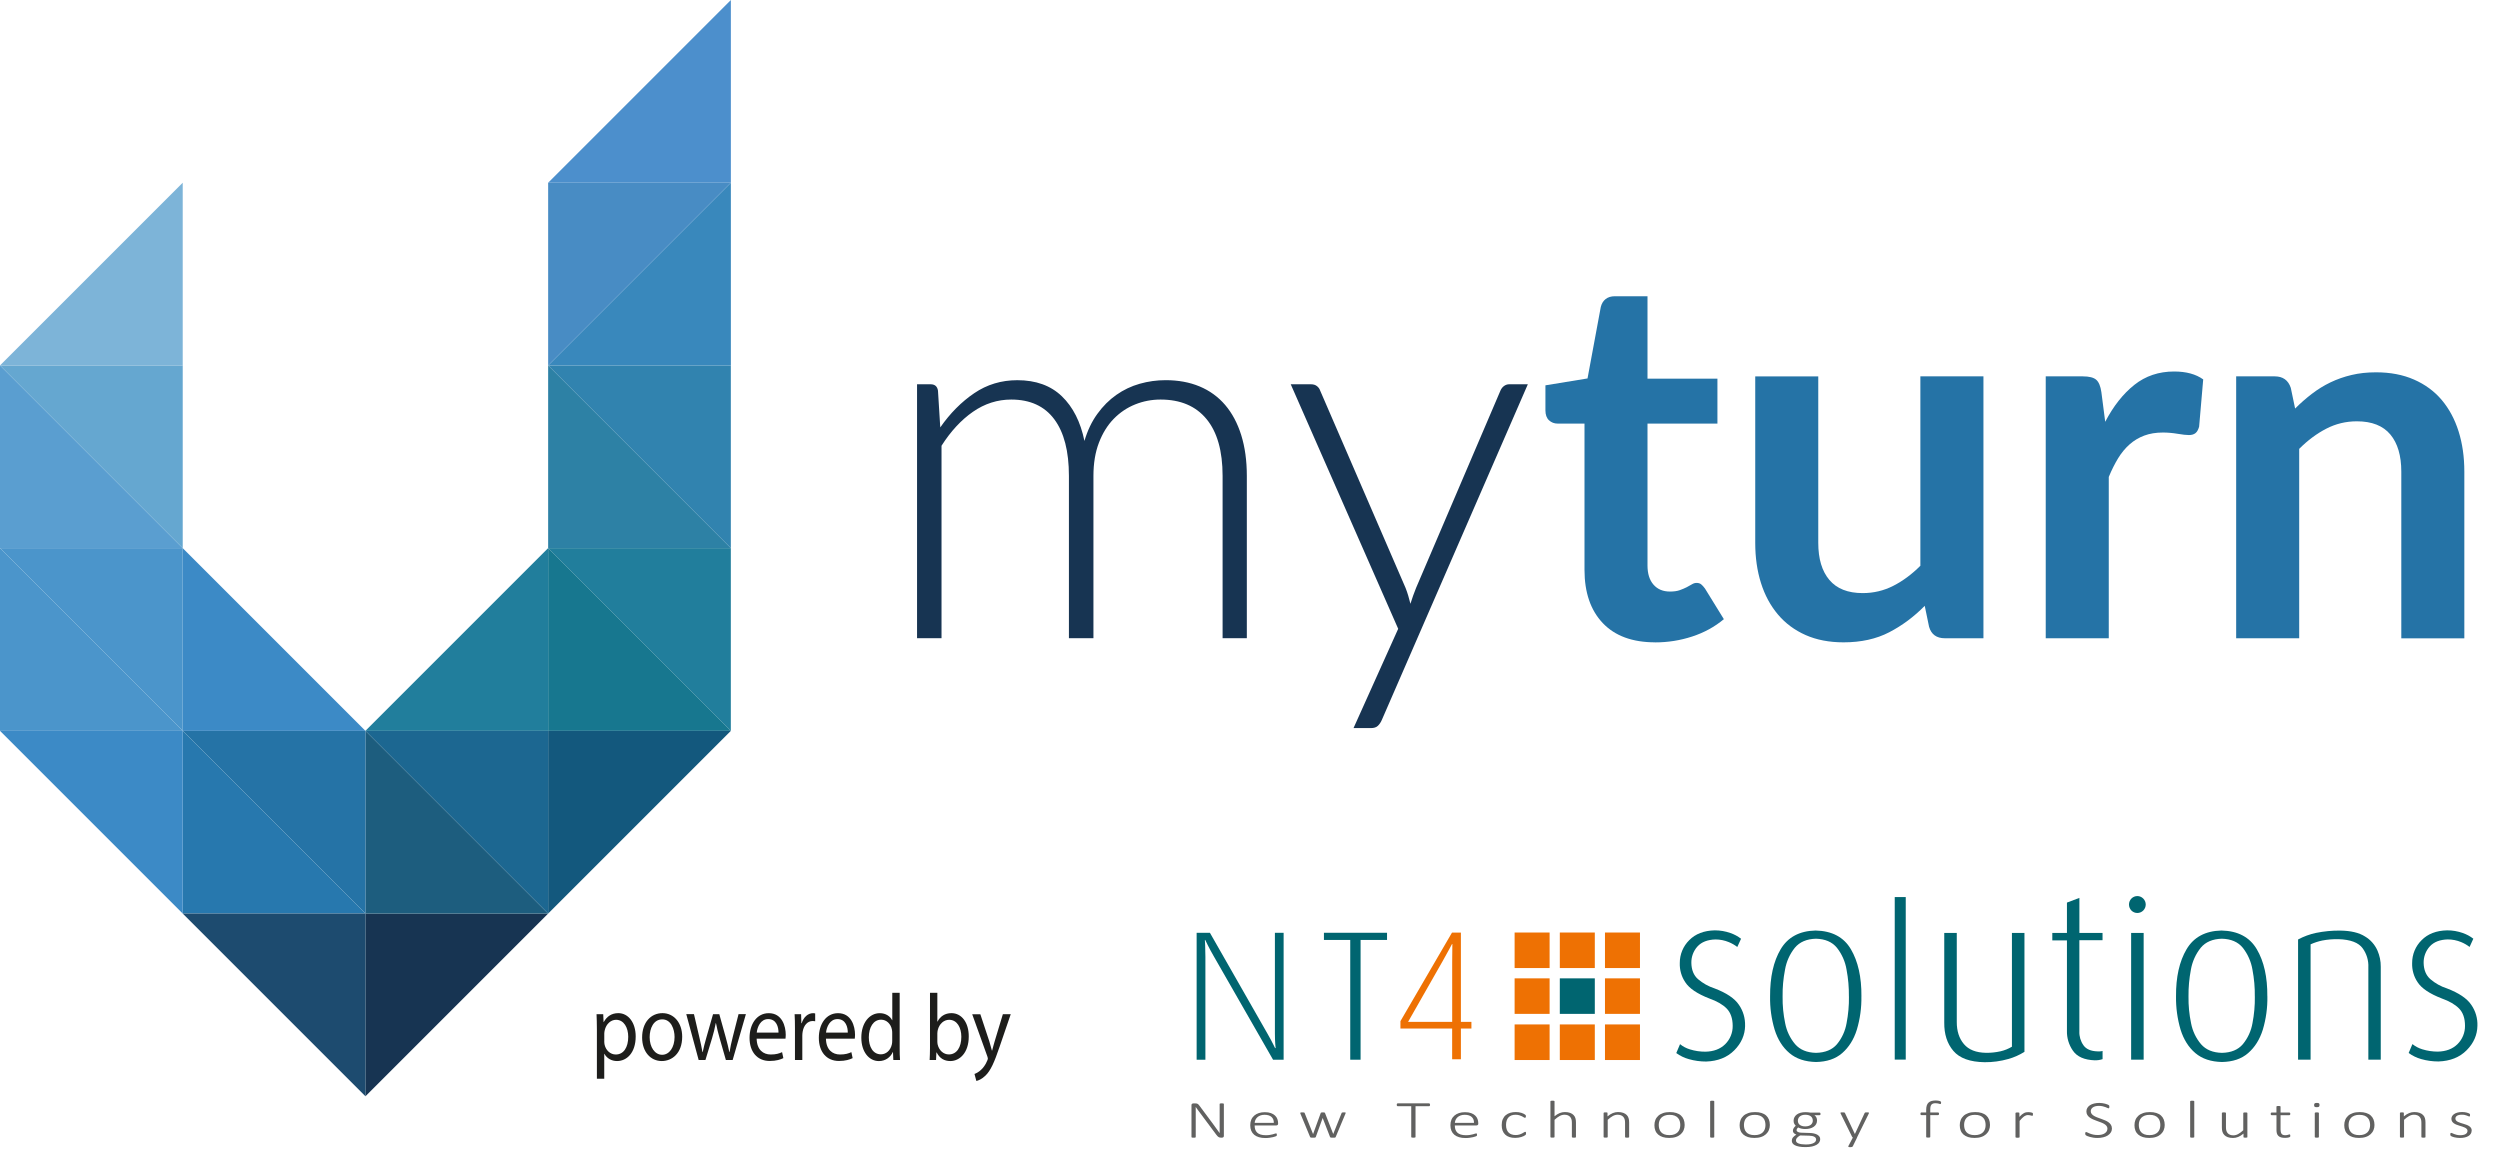 <?xml version="1.0" encoding="UTF-8"?><svg id="Layer_1" xmlns="http://www.w3.org/2000/svg" xmlns:xlink="http://www.w3.org/1999/xlink" viewBox="0 0 710.76 327.53"><defs><clipPath id="clippath"><rect x="328.67" y="250.38" width="382.09" height="56.92" style="fill:none;"/></clipPath></defs><g><path d="M260.72,181.46V109.25h3.85c1.21,0,1.91,.6,2.1,1.81l.65,10.45c2.81-4.02,6.02-7.26,9.65-9.72,3.63-2.47,7.72-3.7,12.26-3.7,5.27,0,9.49,1.52,12.66,4.57,3.17,3.05,5.31,7.28,6.42,12.7,.87-2.95,2.09-5.52,3.67-7.69,1.57-2.18,3.37-3.98,5.41-5.41,2.03-1.43,4.25-2.48,6.64-3.16,2.4-.68,4.85-1.02,7.37-1.02,3.58,0,6.8,.59,9.65,1.78,2.85,1.19,5.27,2.94,7.26,5.26,1.98,2.32,3.51,5.18,4.57,8.56,1.06,3.39,1.6,7.26,1.6,11.61v46.15h-6.89v-46.15c0-7.06-1.52-12.45-4.57-16.15-3.05-3.7-7.4-5.55-13.06-5.55-2.52,0-4.92,.46-7.22,1.38-2.3,.92-4.33,2.29-6.1,4.1-1.77,1.81-3.17,4.08-4.21,6.79-1.04,2.71-1.56,5.85-1.56,9.43v46.15h-6.97v-46.15c0-7.01-1.39-12.39-4.17-16.11-2.78-3.72-6.86-5.59-12.23-5.59-3.92,0-7.55,1.16-10.89,3.48-3.34,2.32-6.31,5.54-8.93,9.65v54.72h-6.97Z" style="fill:#173452;"/><path d="M434.37,109.25l-41.51,95.43c-.29,.68-.67,1.23-1.12,1.67-.46,.44-1.12,.65-2,.65h-4.93l12.7-28.23-30.55-69.52h5.73c.72,0,1.31,.18,1.74,.54,.44,.36,.73,.76,.87,1.2l24.31,56.17c.29,.73,.54,1.46,.76,2.21,.22,.75,.42,1.51,.62,2.29,.24-.77,.5-1.54,.76-2.29,.27-.75,.54-1.49,.84-2.21l24.02-56.17c.24-.53,.58-.96,1.02-1.27,.44-.31,.92-.47,1.45-.47h5.3Z" style="fill:#173452;"/><path d="M470.58,182.62c-6.48,0-11.45-1.83-14.91-5.48-3.46-3.65-5.19-8.7-5.19-15.13v-41.58h-7.62c-.97,0-1.79-.31-2.47-.94-.68-.63-1.02-1.57-1.02-2.83v-7.11l11.97-1.96,3.77-20.32c.24-.97,.7-1.72,1.38-2.25,.68-.53,1.55-.8,2.61-.8h9.29v23.44h19.88v12.77h-19.88v40.35c0,2.32,.57,4.14,1.71,5.44,1.14,1.31,2.7,1.96,4.68,1.96,1.11,0,2.04-.13,2.79-.4,.75-.27,1.4-.54,1.96-.83,.56-.29,1.05-.57,1.49-.83,.44-.27,.87-.4,1.31-.4,.53,0,.97,.13,1.31,.4,.34,.27,.7,.67,1.09,1.2l5.37,8.71c-2.61,2.18-5.61,3.82-9,4.93-3.39,1.11-6.89,1.67-10.52,1.67Z" style="fill:#2573a6;"/><path d="M563.9,107v74.46h-10.96c-2.37,0-3.87-1.09-4.5-3.27l-1.23-5.95c-3.05,3.1-6.41,5.6-10.09,7.51-3.68,1.91-8.01,2.87-12.99,2.87-4.06,0-7.66-.69-10.78-2.07-3.12-1.38-5.75-3.33-7.87-5.84-2.13-2.52-3.74-5.5-4.83-8.96-1.09-3.46-1.63-7.27-1.63-11.43v-47.31h17.92v47.31c0,4.55,1.05,8.07,3.16,10.56,2.1,2.49,5.26,3.74,9.47,3.74,3.1,0,6-.69,8.71-2.07,2.71-1.38,5.27-3.28,7.69-5.7v-53.85h17.92Z" style="fill:#2573a6;"/><path d="M598.52,119.92c2.32-4.45,5.08-7.95,8.27-10.49,3.19-2.54,6.97-3.81,11.32-3.81,3.43,0,6.19,.75,8.27,2.25l-1.16,13.43c-.24,.87-.59,1.49-1.05,1.85-.46,.36-1.08,.54-1.85,.54-.73,0-1.8-.12-3.23-.36-1.43-.24-2.82-.36-4.17-.36-1.98,0-3.75,.29-5.3,.87-1.55,.58-2.94,1.41-4.17,2.5s-2.32,2.41-3.27,3.96c-.94,1.55-1.83,3.31-2.65,5.3v45.86h-17.92V107h10.52c1.84,0,3.12,.33,3.85,.98,.73,.65,1.21,1.83,1.45,3.52l1.09,8.42Z" style="fill:#2573a6;"/><path d="M652.51,116.15c1.5-1.5,3.08-2.89,4.75-4.17,1.67-1.28,3.43-2.37,5.3-3.27,1.86-.89,3.86-1.6,5.99-2.1,2.13-.51,4.45-.76,6.97-.76,4.06,0,7.67,.69,10.81,2.07,3.14,1.38,5.77,3.31,7.87,5.8,2.1,2.49,3.7,5.47,4.79,8.93,1.09,3.46,1.63,7.27,1.63,11.43v47.39h-17.92v-47.39c0-4.55-1.04-8.07-3.12-10.56-2.08-2.49-5.25-3.74-9.51-3.74-3.1,0-6,.7-8.71,2.1-2.71,1.4-5.27,3.31-7.69,5.73v53.85h-17.92V107h10.96c2.32,0,3.85,1.09,4.57,3.27l1.23,5.88Z" style="fill:#2573a6;"/></g><path d="M207.78,103.89h-51.95l51.95,51.95v-51.95Z" style="fill:#3183af;"/><path d="M155.84,103.89v51.95h51.95l-51.95-51.95Z" style="fill:#2d81a5;"/><path d="M207.78,155.84h-51.95l51.95,51.95v-51.95Z" style="fill:#217e9c;"/><path d="M155.84,155.84v51.95h51.95l-51.95-51.95Z" style="fill:#17778f;"/><path d="M155.84,207.78v51.95s51.95-51.95,51.95-51.95h-51.95Z" style="fill:#13587d;"/><path d="M155.84,51.95h51.95s0-51.95,0-51.95l-51.95,51.95Z" style="fill:#4c8fcc;"/><path d="M155.84,103.89h51.95V51.95l-51.95,51.95Z" style="fill:#3988bc;"/><path d="M155.84,51.95v51.95l51.95-51.95h-51.95Z" style="fill:#488cc4;"/><path d="M103.89,207.78h51.95v-51.95s-51.95,51.95-51.95,51.95Z" style="fill:#217e9c;"/><path d="M103.89,259.73v51.95l51.95-51.95h-51.95Z" style="fill:#173452;"/><path d="M155.84,207.78h-51.95l51.95,51.95v-51.95Z" style="fill:#1c6791;"/><path d="M103.89,207.78v51.95h51.95l-51.95-51.95Z" style="fill:#1d5d7e;"/><path d="M51.95,155.84v51.95h51.95l-51.95-51.95Z" style="fill:#3c8ac6;"/><path d="M103.89,207.78H51.95l51.95,51.95v-51.95Z" style="fill:#2573a6;"/><path d="M51.95,207.78v51.95h51.95l-51.95-51.95Z" style="fill:#2778ae;"/><path d="M103.89,259.73H51.95l51.95,51.95v-51.95Z" style="fill:#1d4b6f;"/><path d="M51.95,103.89H0l51.95,51.95v-51.95Z" style="fill:#65a7d0;"/><path d="M0,103.89v51.95H51.95L0,103.89Z" style="fill:#5a9ed0;"/><path d="M51.95,155.84H0l51.95,51.95v-51.95Z" style="fill:#4b95cb;"/><path d="M0,155.84v51.95H51.95L0,155.84Z" style="fill:#4b95cb;"/><path d="M51.95,207.78H0l51.95,51.95v-51.95Z" style="fill:#3c8ac6;"/><path d="M0,103.89H51.95V51.95L0,103.89Z" style="fill:#7db4d8;"/><g id="layer1"><g id="g2993"><path id="path2995" d="M440.56,275.22h-9.95v-10.1h9.95v10.1Z" style="fill:#ee7103; fill-rule:evenodd;"/><path id="path2997" d="M453.41,275.22h-9.95v-10.1h9.95v10.1Z" style="fill:#ee7103; fill-rule:evenodd;"/><path id="path2999" d="M466.25,275.22h-9.95v-10.1h9.95v10.1Z" style="fill:#ee7103; fill-rule:evenodd;"/><path id="path3001" d="M466.25,288.25h-9.95v-10.1h9.95v10.1Z" style="fill:#ee7103; fill-rule:evenodd;"/><path id="path3003" d="M466.25,301.37h-9.95v-10.12h9.95v10.12Z" style="fill:#ee7103; fill-rule:evenodd;"/><path id="path3005" d="M440.56,288.25h-9.95v-10.1h9.95v10.1Z" style="fill:#ee7103; fill-rule:evenodd;"/><path id="path3007" d="M453.41,288.25h-9.95v-10.1h9.95v10.1Z" style="fill:#006570; fill-rule:evenodd;"/><path id="path3009" d="M440.56,301.37h-9.95v-10.12h9.95v10.12Z" style="fill:#ee7103; fill-rule:evenodd;"/><path id="path3011" d="M453.41,301.37h-9.95v-10.12h9.95v10.12Z" style="fill:#ee7103; fill-rule:evenodd;"/><g id="g3013"><g style="clip-path:url(#clippath);"><g id="g3015"><g id="g3021"><path id="path3023" d="M641.06,283.33c.04,2.53-.19,5.07-.67,7.55-.38,2.21-1.32,4.28-2.75,6-1.35,1.58-3.34,2.4-5.94,2.45-2.57-.06-4.54-.87-5.92-2.44-1.45-1.7-2.43-3.76-2.85-5.98-.52-2.49-.77-5.04-.73-7.59-.03-2.57,.2-5.13,.68-7.65,.4-2.28,1.36-4.42,2.8-6.22,1.37-1.65,3.38-2.5,6.01-2.57,2.6,.07,4.59,.91,5.94,2.57,1.42,1.8,2.37,3.94,2.75,6.22,.48,2.52,.71,5.08,.67,7.65m3.56-.07c.04-5.46-.95-9.91-2.99-13.37-2.03-3.46-5.39-5.23-10.06-5.33-4.58,.11-7.89,1.89-9.92,5.34-2.04,3.45-3.03,7.91-2.99,13.37-.05,3.22,.39,6.42,1.3,9.5,.88,2.79,2.28,5.02,4.2,6.64,1.92,1.63,4.44,2.46,7.55,2.53,3.06-.05,5.55-.87,7.45-2.53,1.9-1.65,3.29-3.85,4.17-6.64,.92-3.08,1.36-6.29,1.3-9.5" style="fill:#006570; fill-rule:evenodd;"/></g><g id="g3025"><path id="path3027" d="M496.13,291.64c.07-2.12-.53-4.21-1.73-5.94-1.22-1.84-3.54-3.4-6.96-4.7-1.72-.56-3.32-1.45-4.7-2.63-1.22-1.08-1.84-2.62-1.88-4.59-.04-1.74,.58-3.42,1.74-4.7,1.16-1.27,2.87-1.93,5.12-1.99,1.31,0,2.61,.26,3.82,.77,.85,.35,1.65,.81,2.38,1.37l1.07-2.34c-.92-.71-1.94-1.26-3.04-1.63-1.42-.51-2.92-.76-4.43-.76-3.08,.07-5.49,1-7.26,2.79-1.73,1.71-2.71,4.05-2.69,6.5-.07,1.94,.47,3.85,1.55,5.45,1.13,1.76,3.42,3.31,6.89,4.65,2.14,.76,3.79,1.71,4.9,2.85s1.69,2.78,1.7,4.91c.03,1.97-.75,3.86-2.14,5.23-1.39,1.36-3.25,2.07-5.59,2.12-1.5,.01-3-.21-4.44-.66-1.02-.31-1.97-.81-2.8-1.48l-1.07,2.53c1.08,.79,2.3,1.38,3.58,1.73,1.6,.46,3.25,.68,4.91,.68,3.34-.11,6.01-1.18,8.01-3.2,2-2.01,3.01-4.34,3.07-6.95" style="fill:#006570; fill-rule:evenodd;"/></g><g id="g3029"><path id="path3031" d="M525.66,283.33c.04,2.53-.19,5.07-.67,7.55-.38,2.21-1.32,4.28-2.74,6-1.35,1.58-3.34,2.39-5.95,2.45-2.57-.06-4.54-.87-5.92-2.44-1.45-1.71-2.43-3.77-2.85-5.98-.52-2.49-.77-5.04-.73-7.59-.04-2.57,.2-5.13,.69-7.65,.39-2.28,1.35-4.43,2.79-6.22,1.38-1.65,3.38-2.5,6.01-2.57,2.61,.07,4.59,.91,5.95,2.57,1.42,1.8,2.37,3.95,2.74,6.22,.48,2.52,.7,5.08,.67,7.65m3.56-.07c.04-5.46-.96-9.91-2.99-13.37-2.03-3.46-5.38-5.23-10.05-5.33-4.58,.11-7.89,1.89-9.93,5.34-2.04,3.45-3.03,7.91-3,13.37-.06,3.22,.38,6.42,1.3,9.5,.88,2.79,2.28,5.02,4.21,6.64,1.92,1.63,4.44,2.46,7.54,2.53,3.06-.05,5.55-.87,7.45-2.53s3.29-3.85,4.16-6.64c.92-3.08,1.36-6.29,1.3-9.5" style="fill:#006570; fill-rule:evenodd;"/></g><path id="path3033" d="M541.81,255.04h-3.13v46.21h3.13v-46.21Z" style="fill:#006570; fill-rule:evenodd;"/><g id="g3035"><path id="path3037" d="M575.56,299.05v-33.82h-3.56v32.35c-1,.6-2.08,1.04-3.21,1.3-1.37,.31-2.76,.46-4.16,.44-2.83-.05-4.92-.87-6.28-2.48s-2.04-3.7-2.03-6.28v-25.33h-3.56v25.47c-.04,3.31,.82,6,2.6,8.08,1.77,2.08,4.73,3.15,8.87,3.21,2.29,.02,4.57-.29,6.77-.92,1.6-.45,3.13-1.13,4.55-2.02" style="fill:#006570; fill-rule:evenodd;"/></g><g id="g3039"><path id="path3041" d="M597.77,301.12v-2.33c-.24,.07-.5,.11-.75,.12h-.71c-1.86-.06-3.21-.63-3.98-1.74-.81-1.15-1.22-2.54-1.16-3.95v-25.92h6.59v-2.07h-6.58v-9.96l-3.54,1.34v8.62h-4.16v2.13h4.16v25.68c-.06,2.02,.54,4.01,1.69,5.66,1.18,1.73,3.25,2.64,6.2,2.75,.76,.02,1.52-.09,2.24-.33" style="fill:#006570; fill-rule:evenodd;"/></g><path id="path3043" d="M609.45,265.23h-3.56v36.03h3.56v-36.03Zm.59-8.07c0-.64-.26-1.25-.71-1.7-.93-.94-2.43-.94-3.36,0-.92,.94-.92,2.46,0,3.41,.93,.93,2.43,.93,3.36,0,.45-.45,.71-1.06,.71-1.71" style="fill:#006570; fill-rule:evenodd;"/><g id="g3045"><path id="path3047" d="M676.86,301.25v-26.4c.02-1.59-.31-3.17-.95-4.63-.74-1.66-1.97-3.05-3.52-3.97-1.68-1.08-4.03-1.64-7.05-1.68-2.32-.03-4.63,.2-6.9,.66-1.77,.38-3.49,1.01-5.09,1.87v34.16h3.56v-32.78c1.06-.48,2.16-.84,3.29-1.08,1.53-.29,3.08-.42,4.63-.39,3.43,.11,5.74,.98,6.9,2.62,1.13,1.57,1.7,3.48,1.6,5.42v26.21h3.53Z" style="fill:#006570; fill-rule:evenodd;"/></g><g id="g3049"><path id="path3051" d="M704.34,291.64c.08-2.12-.53-4.21-1.73-5.94-1.23-1.84-3.55-3.4-6.96-4.7-1.73-.55-3.33-1.45-4.71-2.64-1.21-1.08-1.85-2.62-1.89-4.59-.04-1.74,.59-3.42,1.75-4.7,1.16-1.27,2.86-1.93,5.12-1.99,1.31,0,2.61,.26,3.82,.77,.85,.35,1.64,.81,2.37,1.37l1.07-2.34c-.91-.71-1.94-1.26-3.03-1.63-1.42-.5-2.92-.76-4.43-.75-3.07,.07-5.48,1-7.24,2.79-1.74,1.7-2.71,4.05-2.7,6.5-.07,1.94,.47,3.85,1.55,5.45,1.13,1.75,3.43,3.29,6.89,4.63,2.14,.76,3.78,1.71,4.9,2.85s1.69,2.78,1.69,4.91c.03,1.97-.75,3.86-2.14,5.23-1.38,1.36-3.25,2.07-5.59,2.12-1.49,0-2.98-.22-4.41-.66-1.02-.31-1.97-.81-2.81-1.48l-1.07,2.53c1.08,.79,2.28,1.37,3.56,1.73,1.6,.46,3.25,.68,4.92,.68,3.35-.11,6.02-1.18,8.01-3.2,2-2.01,3.01-4.34,3.06-6.95" style="fill:#006570; fill-rule:evenodd;"/></g><g id="g3053"><path id="path3055" d="M364.94,301.29v-36.1h-2.48v28.59c0,1.25,.05,2.26,.1,3.02s.1,1.16,.11,1.17h-.16s-.19-.4-.56-1.13-.89-1.71-1.56-2.89l-16.41-28.76h-3.77v36.1h2.49v-29.27c0-1.26-.03-2.36-.07-3.3s-.07-1.45-.08-1.49h.1s.26,.52,.71,1.45,1.05,2.01,1.78,3.29l16.8,29.32h2.99Z" style="fill:#006570; fill-rule:evenodd;"/></g><g id="g3057"><path id="path3059" d="M394.34,267.23v-2.04h-17.94v2.04h7.48v34.05h2.94v-34.05h7.52Z" style="fill:#006570; fill-rule:evenodd;"/></g><g id="g3061"><path id="path3063" d="M412.81,268.39s-1.14,2.2-2.69,4.92l-9.8,17.21h12.54v-16.95c0-2.83,.05-5.18,.05-5.18h-.1Zm2.53,24.03v8.74h-2.49v-8.74h-14.7v-2.1l14.66-25.18h2.53v25.38h2.99v1.89h-2.99Z" style="fill:#ee7103;"/></g></g></g></g></g></g><g><path d="M169.7,292.59c0-1.67-.05-3.01-.1-4.25h1.9l.1,2.23h.05c.87-1.59,2.24-2.53,4.14-2.53,2.82,0,4.94,2.66,4.94,6.62,0,4.68-2.55,7-5.3,7-1.54,0-2.89-.75-3.59-2.05h-.05v7.08h-2.09v-14.1Zm2.09,3.47c0,.35,.05,.67,.1,.97,.39,1.64,1.66,2.77,3.18,2.77,2.24,0,3.54-2.04,3.54-5.03,0-2.61-1.23-4.84-3.47-4.84-1.44,0-2.79,1.16-3.2,2.93-.07,.3-.14,.65-.14,.97v2.23Z" style="fill:#1d1d1b;"/><path d="M193.95,294.74c0,4.82-2.99,6.92-5.8,6.92-3.15,0-5.59-2.58-5.59-6.7,0-4.36,2.55-6.92,5.78-6.92s5.61,2.72,5.61,6.7Zm-9.25,.13c0,2.85,1.47,5.01,3.54,5.01s3.54-2.13,3.54-5.06c0-2.21-.99-5.01-3.49-5.01s-3.59,2.58-3.59,5.06Z" style="fill:#1d1d1b;"/><path d="M197.3,288.34l1.54,6.62c.34,1.45,.65,2.8,.87,4.15h.07c.26-1.32,.65-2.72,1.04-4.12l1.9-6.65h1.78l1.81,6.51c.43,1.56,.77,2.93,1.04,4.25h.07c.19-1.32,.51-2.69,.89-4.23l1.66-6.54h2.09l-3.76,13.03h-1.93l-1.78-6.22c-.41-1.45-.75-2.75-1.04-4.28h-.05c-.29,1.56-.65,2.91-1.06,4.31l-1.88,6.19h-1.93l-3.52-13.03h2.17Z" style="fill:#1d1d1b;"/><path d="M215.12,295.28c.05,3.2,1.88,4.52,4,4.52,1.52,0,2.43-.3,3.23-.67l.36,1.7c-.75,.38-2.02,.81-3.88,.81-3.59,0-5.73-2.64-5.73-6.57s2.07-7.02,5.47-7.02c3.8,0,4.82,3.74,4.82,6.14,0,.48-.05,.86-.07,1.1h-8.19Zm6.21-1.7c.02-1.51-.55-3.85-2.94-3.85-2.14,0-3.08,2.21-3.25,3.85h6.19Z" style="fill:#1d1d1b;"/><path d="M226.01,292.4c0-1.53-.02-2.85-.1-4.06h1.85l.07,2.56h.1c.53-1.75,1.81-2.85,3.23-2.85,.24,0,.41,.03,.6,.08v2.23c-.22-.05-.43-.08-.72-.08-1.49,0-2.55,1.27-2.84,3.04-.05,.32-.1,.7-.1,1.1v6.94h-2.09v-8.96Z" style="fill:#1d1d1b;"/><path d="M234.82,295.28c.05,3.2,1.88,4.52,4,4.52,1.52,0,2.43-.3,3.23-.67l.36,1.7c-.75,.38-2.02,.81-3.88,.81-3.59,0-5.73-2.64-5.73-6.57s2.07-7.02,5.47-7.02c3.8,0,4.82,3.74,4.82,6.14,0,.48-.05,.86-.07,1.1h-8.19Zm6.21-1.7c.02-1.51-.55-3.85-2.94-3.85-2.14,0-3.08,2.21-3.25,3.85h6.19Z" style="fill:#1d1d1b;"/><path d="M255.78,282.26v15.75c0,1.16,.02,2.48,.1,3.36h-1.9l-.1-2.26h-.05c-.65,1.45-2.07,2.56-3.97,2.56-2.82,0-4.98-2.66-4.98-6.62-.02-4.33,2.38-7,5.23-7,1.78,0,2.99,.94,3.52,1.99h.05v-7.78h2.12Zm-2.12,11.39c0-.3-.02-.7-.1-1-.31-1.51-1.47-2.75-3.06-2.75-2.19,0-3.49,2.15-3.49,5.03,0,2.64,1.16,4.82,3.44,4.82,1.42,0,2.72-1.05,3.11-2.83,.07-.32,.1-.65,.1-1.02v-2.26Z" style="fill:#1d1d1b;"/><path d="M264.3,301.37c.05-.89,.1-2.21,.1-3.36v-15.75h2.09v8.18h.05c.75-1.45,2.09-2.4,3.97-2.4,2.89,0,4.94,2.69,4.91,6.65,0,4.66-2.62,6.97-5.23,6.97-1.69,0-3.03-.73-3.9-2.45h-.07l-.1,2.15h-1.83Zm2.19-5.22c0,.3,.05,.59,.1,.86,.41,1.64,1.64,2.77,3.18,2.77,2.21,0,3.54-2.02,3.54-5.01,0-2.61-1.2-4.84-3.47-4.84-1.44,0-2.79,1.1-3.23,2.91-.05,.27-.12,.59-.12,.97v2.34Z" style="fill:#1d1d1b;"/><path d="M278.71,288.34l2.55,7.7c.26,.86,.55,1.88,.75,2.66h.05c.22-.78,.46-1.78,.75-2.72l2.31-7.64h2.24l-3.18,9.29c-1.52,4.47-2.55,6.76-4,8.16-1.04,1.02-2.07,1.43-2.6,1.53l-.53-1.99c.53-.19,1.23-.57,1.85-1.16,.58-.51,1.3-1.43,1.78-2.64,.1-.24,.17-.43,.17-.56s-.05-.32-.14-.62l-4.31-12h2.31Z" style="fill:#1d1d1b;"/></g><g><path d="M347.95,322.96c0,.09-.02,.17-.05,.23s-.08,.11-.14,.15c-.06,.04-.12,.06-.19,.08-.07,.01-.13,.02-.19,.02h-.25c-.13,0-.25-.01-.36-.04-.11-.02-.21-.07-.32-.13-.1-.06-.2-.15-.31-.25-.1-.11-.22-.24-.34-.41l-4.52-6.07c-.22-.3-.45-.6-.68-.91-.23-.31-.44-.62-.65-.91h-.01c0,.37,.01,.74,.01,1.12v7.42s-.01,.06-.03,.08c-.02,.03-.05,.04-.1,.06-.05,.02-.11,.03-.18,.04-.08,0-.17,.01-.29,.01-.11,0-.21,0-.29-.01-.08-.01-.14-.02-.19-.04-.05-.01-.08-.03-.1-.06-.02-.03-.03-.05-.03-.08v-9.09c0-.18,.06-.3,.19-.37s.25-.1,.37-.1h.5c.16,0,.29,.01,.4,.03,.11,.02,.2,.05,.29,.1,.09,.05,.17,.12,.25,.2,.08,.09,.17,.2,.27,.33l3.46,4.65c.22,.29,.42,.57,.62,.84,.19,.27,.38,.53,.57,.79,.18,.26,.37,.51,.55,.76,.18,.25,.36,.5,.54,.76h0c0-.42,0-.86,0-1.31v-6.97s0-.06,.03-.08c.02-.02,.05-.05,.1-.06s.11-.03,.18-.04c.08,0,.17-.01,.29-.01,.11,0,.2,0,.28,.01,.08,0,.14,.02,.19,.04,.05,.02,.08,.04,.1,.06,.02,.03,.03,.05,.03,.08v9.09Z" style="fill:#616160;"/><path d="M363.37,319.5c0,.18-.06,.3-.19,.37-.12,.07-.25,.1-.37,.1h-6.11c0,.42,.05,.8,.16,1.14,.11,.34,.29,.63,.54,.88,.25,.24,.58,.43,.98,.56s.9,.2,1.49,.2c.42,0,.79-.03,1.12-.08,.33-.05,.62-.12,.86-.18,.24-.07,.44-.13,.59-.18,.16-.06,.27-.08,.33-.08,.04,0,.08,0,.11,.02s.06,.04,.08,.07c.02,.03,.04,.07,.04,.12s.01,.11,.01,.19c0,.04,0,.07,0,.1s-.01,.06-.02,.09c0,.03-.03,.05-.04,.08-.02,.03-.05,.05-.08,.08s-.14,.07-.31,.13c-.17,.06-.4,.12-.67,.19s-.6,.12-.96,.17c-.37,.05-.76,.08-1.18,.08-.69,0-1.31-.08-1.84-.24-.53-.16-.98-.39-1.35-.7-.36-.31-.64-.69-.83-1.14-.19-.46-.28-.98-.28-1.58s.1-1.09,.29-1.55c.19-.46,.47-.84,.84-1.16,.36-.32,.8-.56,1.31-.73s1.08-.25,1.71-.25c.67,0,1.25,.09,1.72,.26s.87,.4,1.17,.69c.31,.29,.53,.62,.67,1,.14,.38,.21,.78,.21,1.2v.18Zm-1.22-.26c.02-.72-.2-1.28-.65-1.69-.46-.41-1.12-.61-1.99-.61-.45,0-.84,.06-1.18,.19s-.63,.3-.86,.51-.41,.45-.54,.73c-.13,.28-.2,.57-.22,.87h5.45Z" style="fill:#616160;"/><path d="M382.56,316.44s0,.05-.02,.09c0,.03-.02,.07-.03,.11l-2.77,6.62s-.04,.07-.07,.1c-.04,.03-.08,.04-.14,.06-.06,.01-.14,.02-.23,.03-.1,0-.21,0-.34,0-.14,0-.26,0-.36-.01-.1,0-.18-.02-.24-.03-.06-.01-.11-.04-.15-.06-.04-.02-.06-.05-.07-.09l-2.08-5.36-.02-.06-.02,.06-1.94,5.36s-.04,.07-.08,.1c-.04,.03-.09,.04-.16,.06-.07,.01-.15,.02-.25,.03s-.21,0-.34,0-.24,0-.34-.01c-.09,0-.17-.02-.23-.03-.06-.01-.11-.04-.14-.06-.03-.02-.06-.05-.07-.09l-2.75-6.62s-.04-.07-.04-.11-.01-.07-.01-.09c0-.04,0-.07,.03-.09,.02-.02,.05-.04,.1-.06,.05-.01,.11-.02,.18-.03s.16,0,.27,0c.14,0,.25,0,.34,.01,.08,0,.15,.02,.19,.03,.04,.02,.07,.04,.09,.06,.02,.02,.04,.05,.05,.09l2.37,5.93,.02,.05,.02-.05,2.15-5.93s.03-.07,.05-.09c.02-.03,.06-.04,.1-.06,.04-.01,.1-.03,.18-.03,.08,0,.17-.01,.29-.01s.21,0,.28,.01c.07,0,.13,.02,.18,.03,.05,.02,.08,.04,.1,.06,.02,.02,.04,.05,.05,.09l2.32,5.93,.02,.05v-.05s2.37-5.93,2.37-5.93c.01-.04,.03-.07,.05-.09,.02-.03,.06-.04,.1-.06,.05-.01,.11-.03,.19-.03,.08,0,.19-.01,.32-.01,.11,0,.19,0,.26,0s.12,.01,.16,.03c.04,.02,.07,.03,.08,.06,.01,.02,.02,.05,.02,.09Z" style="fill:#616160;"/><path d="M406.57,314.1c0,.07,0,.12-.02,.17-.01,.05-.03,.09-.06,.12s-.06,.06-.1,.08c-.04,.02-.08,.03-.13,.03h-3.82v8.75s0,.06-.03,.08-.05,.04-.1,.06c-.05,.02-.11,.03-.19,.04-.08,0-.17,.01-.29,.01s-.21,0-.29-.01c-.08-.01-.14-.02-.19-.04-.05-.01-.08-.03-.1-.06s-.03-.05-.03-.08v-8.75h-3.82c-.05,0-.1,0-.13-.03s-.07-.04-.09-.08-.05-.07-.06-.12c-.01-.05-.02-.11-.02-.17,0-.07,0-.13,.02-.18,.01-.05,.03-.1,.06-.13s.06-.06,.09-.08,.08-.03,.13-.03h8.85s.09,0,.13,.03c.04,.02,.07,.04,.1,.08s.05,.08,.06,.13c.01,.05,.02,.11,.02,.18Z" style="fill:#616160;"/><path d="M420.28,319.5c0,.18-.06,.3-.19,.37-.12,.07-.25,.1-.37,.1h-6.11c0,.42,.05,.8,.16,1.14,.11,.34,.29,.63,.54,.88,.25,.24,.58,.43,.98,.56s.9,.2,1.49,.2c.42,0,.79-.03,1.12-.08,.33-.05,.62-.12,.86-.18,.24-.07,.44-.13,.59-.18,.16-.06,.27-.08,.33-.08,.04,0,.08,0,.11,.02s.06,.04,.08,.07c.02,.03,.04,.07,.04,.12s.01,.11,.01,.19c0,.04,0,.07,0,.1s-.01,.06-.02,.09c0,.03-.03,.05-.04,.08-.02,.03-.05,.05-.08,.08s-.14,.07-.31,.13c-.17,.06-.4,.12-.67,.19s-.6,.12-.96,.17c-.37,.05-.76,.08-1.18,.08-.69,0-1.31-.08-1.84-.24-.53-.16-.98-.39-1.35-.7-.36-.31-.64-.69-.83-1.14-.19-.46-.28-.98-.28-1.58s.1-1.09,.29-1.55c.19-.46,.47-.84,.84-1.16,.36-.32,.8-.56,1.31-.73s1.08-.25,1.71-.25c.67,0,1.25,.09,1.72,.26s.87,.4,1.17,.69c.31,.29,.53,.62,.67,1,.14,.38,.21,.78,.21,1.2v.18Zm-1.22-.26c.02-.72-.2-1.28-.65-1.69-.46-.41-1.12-.61-1.99-.61-.45,0-.84,.06-1.18,.19s-.63,.3-.86,.51-.41,.45-.54,.73c-.12,.28-.2,.57-.22,.87h5.45Z" style="fill:#616160;"/><path d="M433.84,322.24c0,.06,0,.11,0,.16s-.02,.09-.03,.12c-.01,.04-.03,.07-.05,.09s-.08,.07-.16,.14c-.09,.07-.23,.15-.43,.25-.2,.1-.43,.19-.68,.26s-.52,.14-.81,.18c-.29,.05-.59,.07-.9,.07-.62,0-1.17-.08-1.65-.24-.48-.16-.88-.39-1.2-.7-.32-.31-.57-.69-.74-1.13-.17-.45-.25-.96-.25-1.55,0-.66,.1-1.23,.31-1.7,.21-.47,.49-.86,.86-1.16,.36-.3,.79-.52,1.27-.66,.49-.14,1-.21,1.56-.21,.3,0,.58,.02,.85,.06,.27,.04,.52,.1,.75,.17s.43,.15,.61,.24c.18,.09,.31,.17,.39,.23,.08,.06,.14,.11,.17,.14,.03,.03,.05,.07,.07,.11s.03,.08,.04,.13c0,.05,0,.1,0,.17,0,.14-.03,.25-.08,.3-.06,.06-.12,.09-.18,.09-.09,0-.21-.04-.34-.13-.13-.09-.31-.19-.52-.3-.21-.11-.47-.21-.77-.3-.3-.09-.66-.14-1.07-.14-.86,0-1.52,.25-1.99,.75-.47,.5-.7,1.22-.7,2.17,0,.48,.06,.89,.19,1.25,.12,.36,.3,.66,.54,.89,.23,.24,.52,.42,.86,.53,.34,.12,.72,.18,1.14,.18,.4,0,.75-.05,1.05-.14,.3-.1,.57-.2,.79-.32,.22-.12,.41-.22,.56-.32,.15-.1,.26-.14,.33-.14,.04,0,.07,0,.1,.03,.03,.02,.05,.05,.08,.08,.02,.04,.03,.08,.04,.13,0,.05,.01,.11,.01,.18Z" style="fill:#616160;"/><path d="M448.06,323.25s-.01,.06-.03,.08-.05,.04-.09,.06c-.04,.02-.1,.03-.18,.04-.08,0-.17,.01-.28,.01-.12,0-.22,0-.29-.01-.08-.01-.13-.02-.18-.04-.04-.01-.07-.03-.09-.06-.02-.03-.03-.05-.03-.08v-4.03c0-.42-.04-.76-.13-1.03s-.21-.49-.39-.68c-.17-.19-.39-.33-.66-.44-.27-.1-.58-.15-.94-.15-.46,0-.91,.12-1.37,.37s-.93,.61-1.44,1.08v4.87s0,.06-.03,.08c-.02,.03-.05,.04-.09,.06-.04,.02-.1,.03-.18,.04-.08,0-.17,.01-.29,.01-.11,0-.21,0-.28-.01-.08-.01-.14-.02-.18-.04-.05-.01-.08-.03-.09-.06-.02-.03-.03-.05-.03-.08v-10.12s0-.06,.03-.08c.02-.03,.05-.05,.09-.06,.05-.02,.11-.03,.18-.04,.08,0,.17-.01,.28-.01,.12,0,.22,0,.29,.01,.08,0,.13,.02,.18,.04,.04,.02,.07,.04,.09,.06,.02,.03,.03,.05,.03,.08v4.24c.49-.41,.98-.71,1.46-.91,.49-.19,.98-.29,1.47-.29,.59,0,1.08,.08,1.49,.23s.73,.35,.98,.61c.25,.25,.43,.55,.53,.89,.11,.34,.16,.75,.16,1.23v4.12Z" style="fill:#616160;"/><path d="M463.18,323.25s-.01,.06-.03,.08-.05,.04-.09,.06c-.04,.02-.1,.03-.18,.04-.08,0-.17,.01-.28,.01-.12,0-.22,0-.29-.01-.08-.01-.13-.02-.18-.04-.04-.01-.07-.03-.09-.06-.02-.03-.03-.05-.03-.08v-4.03c0-.42-.04-.76-.13-1.03s-.21-.49-.39-.68c-.17-.19-.39-.33-.66-.44-.27-.1-.58-.15-.94-.15-.46,0-.91,.12-1.37,.37s-.93,.61-1.44,1.08v4.87s0,.06-.03,.08c-.02,.03-.05,.04-.09,.06-.04,.02-.1,.03-.18,.04-.08,0-.17,.01-.29,.01-.11,0-.21,0-.28-.01-.08-.01-.14-.02-.18-.04-.05-.01-.08-.03-.09-.06-.02-.03-.03-.05-.03-.08v-6.8s0-.06,.03-.08c.02-.02,.05-.05,.09-.06s.1-.03,.17-.04c.07,0,.16-.01,.27-.01s.21,0,.28,.01c.07,0,.13,.02,.17,.04,.04,.02,.07,.04,.08,.06,.02,.03,.02,.05,.02,.08v.96c.51-.44,1.02-.75,1.51-.95s.99-.29,1.48-.29c.59,0,1.08,.08,1.49,.23s.73,.35,.98,.61c.25,.25,.43,.55,.53,.89,.11,.34,.16,.75,.16,1.23v4.12Z" style="fill:#616160;"/><path d="M478.96,319.78c0,.54-.09,1.04-.28,1.49-.18,.46-.46,.85-.83,1.19-.37,.33-.82,.6-1.37,.78-.55,.19-1.18,.28-1.91,.28s-1.31-.08-1.84-.25c-.52-.17-.96-.41-1.32-.72-.35-.31-.62-.69-.79-1.14-.18-.45-.26-.95-.26-1.51s.09-1.04,.27-1.49c.18-.46,.46-.85,.82-1.18s.82-.59,1.37-.78c.55-.19,1.19-.28,1.92-.28s1.31,.08,1.84,.25c.52,.17,.96,.4,1.31,.72,.35,.31,.61,.69,.79,1.14,.18,.45,.27,.95,.27,1.5Zm-1.25,.08c0-.39-.05-.75-.15-1.1-.1-.35-.26-.66-.5-.93-.23-.27-.54-.48-.93-.64-.39-.16-.88-.24-1.46-.24-.54,0-1,.07-1.39,.22-.39,.15-.71,.35-.96,.6-.25,.26-.43,.56-.55,.91-.12,.35-.18,.73-.18,1.13s.05,.76,.15,1.12c.1,.35,.26,.66,.5,.93,.23,.27,.54,.48,.93,.63,.39,.16,.87,.23,1.46,.23,.54,0,1-.07,1.39-.22,.39-.15,.71-.35,.96-.6,.25-.25,.43-.56,.55-.91,.12-.35,.18-.73,.18-1.14Z" style="fill:#616160;"/><path d="M487.37,323.25s0,.06-.03,.08c-.02,.03-.05,.04-.09,.06-.04,.02-.1,.03-.18,.04-.08,0-.17,.01-.29,.01-.11,0-.21,0-.28-.01-.08-.01-.14-.02-.18-.04-.05-.01-.08-.03-.09-.06-.02-.03-.03-.05-.03-.08v-10.12s0-.06,.03-.08c.02-.03,.05-.05,.09-.06,.05-.02,.11-.03,.18-.04,.08,0,.17-.01,.28-.01,.12,0,.22,0,.29,.01,.08,0,.13,.02,.18,.04,.04,.02,.07,.04,.09,.06,.02,.03,.03,.05,.03,.08v10.12Z" style="fill:#616160;"/><path d="M503.18,319.78c0,.54-.09,1.04-.28,1.49-.18,.46-.46,.85-.83,1.19-.37,.33-.82,.6-1.37,.78-.55,.19-1.18,.28-1.91,.28s-1.31-.08-1.84-.25c-.52-.17-.96-.41-1.32-.72-.35-.31-.62-.69-.79-1.14-.18-.45-.26-.95-.26-1.51s.09-1.04,.27-1.49c.18-.46,.46-.85,.82-1.18s.82-.59,1.37-.78c.55-.19,1.19-.28,1.92-.28s1.31,.08,1.84,.25c.52,.17,.96,.4,1.31,.72,.35,.31,.61,.69,.79,1.14,.18,.45,.27,.95,.27,1.5Zm-1.25,.08c0-.39-.05-.75-.15-1.1-.1-.35-.26-.66-.5-.93-.23-.27-.54-.48-.93-.64-.39-.16-.88-.24-1.46-.24-.54,0-1,.07-1.39,.22-.39,.15-.71,.35-.96,.6-.25,.26-.43,.56-.55,.91-.12,.35-.18,.73-.18,1.13s.05,.76,.15,1.12c.1,.35,.26,.66,.5,.93,.23,.27,.54,.48,.93,.63,.39,.16,.87,.23,1.46,.23,.54,0,1-.07,1.39-.22,.39-.15,.71-.35,.96-.6,.25-.25,.43-.56,.55-.91,.12-.35,.18-.73,.18-1.14Z" style="fill:#616160;"/><path d="M517.59,316.68c0,.14-.03,.24-.09,.29-.06,.05-.14,.08-.23,.08h-1.42c.28,.22,.47,.45,.58,.7,.11,.25,.16,.52,.16,.8,0,.39-.08,.73-.24,1.03-.16,.3-.39,.55-.69,.76s-.65,.37-1.06,.48c-.41,.11-.86,.17-1.36,.17-.4,0-.79-.04-1.15-.13s-.65-.19-.85-.32c-.13,.1-.24,.21-.33,.35-.09,.13-.13,.28-.13,.45,0,.19,.12,.35,.36,.48,.24,.13,.55,.2,.94,.21l2.43,.08c.41,.01,.79,.05,1.15,.13,.36,.08,.67,.19,.95,.33,.27,.15,.48,.33,.64,.54,.16,.21,.24,.47,.24,.76s-.08,.59-.24,.86c-.16,.28-.41,.52-.75,.72s-.77,.37-1.3,.5c-.53,.12-1.16,.18-1.89,.18s-1.3-.05-1.79-.14c-.49-.09-.89-.22-1.21-.38-.31-.16-.54-.35-.68-.57-.14-.22-.21-.46-.21-.71,0-.18,.03-.34,.08-.5s.13-.3,.24-.44c.11-.14,.24-.28,.41-.41,.16-.13,.35-.26,.56-.4-.34-.13-.58-.29-.74-.47s-.24-.38-.24-.59c0-.31,.08-.58,.24-.82,.16-.24,.35-.45,.57-.64-.19-.19-.34-.4-.45-.62-.11-.23-.16-.5-.16-.81,0-.38,.08-.72,.25-1.02s.39-.56,.69-.77c.29-.21,.64-.37,1.05-.48,.41-.11,.86-.17,1.35-.17,.26,0,.5,.01,.73,.03s.44,.05,.63,.09h2.64c.11,0,.19,.03,.24,.1,.05,.07,.07,.16,.07,.29Zm-1.27,7.25c0-.33-.18-.58-.53-.76-.35-.18-.83-.27-1.42-.29l-2.6-.07c-.24,.14-.43,.27-.58,.4-.15,.12-.27,.25-.36,.36-.09,.12-.15,.23-.18,.34-.03,.11-.05,.23-.05,.34,0,.37,.25,.65,.74,.84,.49,.19,1.18,.29,2.05,.29,.55,0,1.02-.04,1.39-.12,.37-.08,.67-.19,.91-.33,.23-.13,.4-.29,.5-.46,.1-.18,.15-.36,.15-.55Zm-.94-5.35c0-.51-.19-.92-.56-1.21-.37-.29-.9-.44-1.59-.44-.35,0-.66,.05-.92,.14s-.48,.21-.65,.37-.3,.33-.39,.54c-.09,.21-.13,.42-.13,.65,0,.5,.19,.9,.56,1.18,.37,.29,.9,.43,1.57,.43,.36,0,.67-.05,.94-.14,.27-.09,.49-.21,.66-.36,.17-.15,.3-.33,.39-.53,.09-.2,.13-.41,.13-.63Z" style="fill:#616160;"/><path d="M527.98,323.4l-1.25,2.55c-.03,.05-.1,.1-.21,.14-.11,.04-.27,.06-.5,.06-.12,0-.22,0-.3-.02-.08,0-.14-.03-.18-.06-.04-.03-.07-.06-.07-.11s0-.09,.04-.15l1.27-2.41c-.05-.01-.1-.04-.14-.08-.04-.04-.07-.07-.08-.11l-3.26-6.63c-.03-.07-.05-.13-.05-.17s.02-.08,.05-.1c.04-.03,.1-.04,.18-.05,.08,0,.19-.01,.33-.01s.26,0,.35,.01c.08,0,.15,.02,.2,.03,.05,.02,.09,.04,.11,.06,.02,.02,.04,.05,.06,.09l2.8,5.93h.04l2.75-5.93c.03-.07,.08-.12,.13-.14,.06-.02,.13-.04,.22-.04,.09,0,.2-.01,.34-.01s.23,0,.31,.01c.08,.01,.14,.03,.18,.05,.04,.03,.06,.06,.06,.1s-.02,.1-.05,.16l-3.35,6.81Z" style="fill:#616160;"/><path d="M551.84,313.55c0,.07,0,.13-.02,.17,0,.04-.02,.08-.04,.1-.02,.02-.04,.04-.06,.05-.02,.01-.05,.02-.08,.02-.05,0-.12-.01-.19-.04-.07-.02-.16-.05-.27-.08-.11-.03-.24-.06-.39-.08-.15-.02-.32-.04-.52-.04-.28,0-.51,.03-.7,.1-.19,.07-.35,.18-.47,.32s-.2,.34-.25,.57c-.05,.23-.07,.51-.07,.84v.8h2.2s.08,0,.12,.02c.03,.01,.06,.04,.09,.07,.03,.03,.05,.07,.06,.12,.01,.05,.02,.1,.02,.17,0,.12-.03,.22-.08,.28s-.12,.09-.21,.09h-2.2v6.2s-.01,.06-.03,.08-.05,.04-.09,.06c-.04,.02-.1,.03-.18,.04-.08,0-.17,.01-.29,.01s-.21,0-.28-.01c-.08-.01-.14-.02-.18-.04-.05-.01-.08-.03-.09-.06s-.02-.05-.02-.08v-6.2h-1.35c-.09,0-.16-.03-.21-.09s-.07-.16-.07-.28c0-.07,0-.12,.02-.17,.01-.05,.03-.09,.05-.12,.02-.03,.05-.06,.09-.07,.04-.02,.08-.02,.12-.02h1.35v-.77c0-.48,.06-.88,.17-1.22,.11-.34,.28-.61,.51-.82,.23-.21,.51-.36,.86-.46,.34-.09,.74-.14,1.2-.14,.22,0,.44,.02,.65,.05,.21,.03,.37,.07,.48,.11,.11,.04,.18,.07,.22,.1,.04,.03,.07,.06,.09,.1,.02,.04,.04,.09,.05,.14,.01,.05,.02,.11,.02,.18Z" style="fill:#616160;"/><path d="M565.77,319.78c0,.54-.09,1.04-.28,1.49-.18,.46-.46,.85-.83,1.19-.37,.33-.82,.6-1.37,.78-.55,.19-1.18,.28-1.91,.28s-1.31-.08-1.84-.25c-.52-.17-.96-.41-1.32-.72-.35-.31-.62-.69-.79-1.14-.18-.45-.26-.95-.26-1.51s.09-1.04,.27-1.49c.18-.46,.46-.85,.82-1.18s.82-.59,1.37-.78c.55-.19,1.19-.28,1.92-.28s1.31,.08,1.84,.25c.52,.17,.96,.4,1.31,.72,.35,.31,.61,.69,.79,1.14,.18,.45,.27,.95,.27,1.5Zm-1.25,.08c0-.39-.05-.75-.15-1.1-.1-.35-.26-.66-.5-.93-.23-.27-.54-.48-.93-.64-.39-.16-.88-.24-1.46-.24-.54,0-1,.07-1.39,.22-.39,.15-.71,.35-.96,.6-.25,.26-.43,.56-.55,.91-.12,.35-.18,.73-.18,1.13s.05,.76,.15,1.12c.1,.35,.26,.66,.5,.93,.23,.27,.54,.48,.93,.63,.39,.16,.87,.23,1.46,.23,.54,0,1-.07,1.39-.22,.39-.15,.71-.35,.96-.6,.25-.25,.43-.56,.55-.91,.12-.35,.18-.73,.18-1.14Z" style="fill:#616160;"/><path d="M577.97,316.8c0,.08,0,.14,0,.19s-.02,.09-.03,.13c-.02,.03-.04,.06-.06,.07-.02,.02-.05,.03-.09,.03-.06,0-.13-.01-.21-.03-.08-.02-.17-.05-.28-.07-.11-.03-.22-.05-.35-.07-.13-.02-.26-.03-.42-.03-.18,0-.35,.03-.53,.09-.17,.06-.35,.15-.54,.28s-.39,.3-.59,.51c-.21,.21-.44,.47-.69,.77v4.6s0,.06-.03,.08c-.02,.03-.05,.04-.09,.06-.04,.02-.1,.03-.18,.04-.08,0-.17,.01-.29,.01-.11,0-.21,0-.28-.01-.08-.01-.14-.02-.18-.04-.05-.01-.08-.03-.09-.06-.02-.03-.03-.05-.03-.08v-6.8s0-.06,.03-.08c.02-.02,.05-.05,.09-.06s.1-.03,.17-.04c.07,0,.16-.01,.27-.01s.21,0,.28,.01c.07,0,.13,.02,.17,.04,.04,.02,.07,.04,.08,.06,.02,.03,.02,.05,.02,.08v1.07c.26-.29,.5-.52,.71-.69,.22-.17,.43-.31,.62-.41s.39-.16,.58-.2,.38-.05,.58-.05c.09,0,.18,0,.3,.01s.23,.02,.36,.04c.13,.02,.24,.04,.35,.07,.1,.03,.17,.05,.21,.08,.04,.02,.07,.04,.08,.06,.01,.02,.03,.04,.04,.07s.02,.07,.02,.11c0,.05,0,.11,0,.18Z" style="fill:#616160;"/><path d="M600.44,320.77c0,.43-.1,.82-.31,1.16-.2,.34-.49,.63-.86,.87-.37,.24-.81,.42-1.32,.54-.51,.13-1.06,.19-1.66,.19-.41,0-.79-.03-1.16-.09s-.69-.13-.97-.21c-.28-.08-.52-.16-.72-.24-.19-.08-.33-.15-.4-.21-.07-.06-.13-.12-.16-.2-.03-.08-.05-.17-.05-.29,0-.08,0-.16,.02-.21,.01-.06,.03-.1,.05-.14,.02-.04,.05-.06,.09-.07s.07-.02,.11-.02c.09,0,.22,.04,.39,.13,.17,.09,.39,.18,.65,.29s.59,.2,.96,.29,.81,.13,1.3,.13c.4,0,.77-.04,1.11-.12,.34-.08,.63-.2,.87-.36s.43-.35,.57-.57c.13-.23,.2-.49,.2-.78s-.09-.56-.26-.77c-.17-.21-.4-.4-.68-.57-.28-.16-.6-.31-.96-.44s-.72-.27-1.09-.4c-.37-.13-.74-.28-1.09-.43s-.67-.34-.96-.54c-.28-.21-.51-.45-.68-.73-.17-.28-.26-.61-.26-1s.09-.71,.27-1.01c.18-.3,.43-.55,.75-.76,.32-.21,.71-.37,1.16-.48s.95-.17,1.49-.17c.27,0,.54,.02,.82,.06s.54,.09,.79,.15c.25,.06,.47,.13,.66,.21,.2,.08,.32,.14,.39,.19,.06,.05,.1,.08,.12,.11,.02,.02,.03,.05,.04,.09,.01,.03,.02,.08,.03,.12,0,.05,0,.11,0,.18,0,.07,0,.12-.01,.18-.01,.05-.03,.1-.04,.13-.02,.04-.04,.07-.07,.09-.03,.02-.06,.03-.1,.03-.07,0-.18-.04-.33-.11s-.33-.15-.56-.24-.49-.17-.8-.24c-.31-.07-.66-.11-1.06-.11s-.73,.04-1.02,.12c-.29,.08-.53,.19-.72,.33s-.33,.3-.43,.48c-.1,.19-.14,.38-.14,.59,0,.3,.09,.56,.26,.77,.17,.21,.4,.41,.68,.57,.28,.17,.61,.31,.97,.45,.36,.13,.73,.27,1.1,.4,.37,.13,.74,.28,1.1,.43,.36,.15,.68,.33,.96,.54,.28,.21,.51,.45,.68,.73,.17,.28,.26,.61,.26,.99Z" style="fill:#616160;"/><path d="M615.44,319.78c0,.54-.09,1.04-.28,1.49-.18,.46-.46,.85-.83,1.19-.37,.33-.82,.6-1.37,.78-.55,.19-1.18,.28-1.91,.28s-1.31-.08-1.84-.25c-.52-.17-.96-.41-1.32-.72-.35-.31-.62-.69-.79-1.14-.18-.45-.26-.95-.26-1.51s.09-1.04,.27-1.49c.18-.46,.46-.85,.82-1.18s.82-.59,1.37-.78c.55-.19,1.19-.28,1.92-.28s1.31,.08,1.84,.25c.52,.17,.96,.4,1.31,.72,.35,.31,.61,.69,.79,1.14,.18,.45,.27,.95,.27,1.5Zm-1.25,.08c0-.39-.05-.75-.15-1.1-.1-.35-.26-.66-.5-.93-.23-.27-.54-.48-.93-.64-.39-.16-.88-.24-1.46-.24-.54,0-1,.07-1.39,.22-.39,.15-.71,.35-.96,.6-.25,.26-.43,.56-.55,.91-.12,.35-.18,.73-.18,1.13s.05,.76,.15,1.12c.1,.35,.26,.66,.5,.93,.23,.27,.54,.48,.93,.63,.39,.16,.87,.23,1.46,.23,.54,0,1-.07,1.39-.22,.39-.15,.71-.35,.96-.6,.25-.25,.43-.56,.55-.91,.12-.35,.18-.73,.18-1.14Z" style="fill:#616160;"/><path d="M623.84,323.25s0,.06-.03,.08c-.02,.03-.05,.04-.09,.06-.04,.02-.1,.03-.18,.04-.08,0-.17,.01-.29,.01-.11,0-.21,0-.28-.01-.08-.01-.14-.02-.18-.04-.05-.01-.08-.03-.09-.06-.02-.03-.03-.05-.03-.08v-10.12s0-.06,.03-.08c.02-.03,.05-.05,.09-.06,.05-.02,.11-.03,.18-.04,.08,0,.17-.01,.28-.01,.12,0,.22,0,.29,.01,.08,0,.13,.02,.18,.04,.04,.02,.07,.04,.09,.06,.02,.03,.03,.05,.03,.08v10.12Z" style="fill:#616160;"/><path d="M638.95,323.25s0,.06-.02,.08c-.02,.03-.05,.04-.09,.06-.05,.02-.11,.03-.18,.04-.07,0-.16,.01-.27,.01-.12,0-.21,0-.29-.01-.07-.01-.13-.02-.17-.04-.04-.01-.07-.03-.08-.06-.02-.03-.02-.05-.02-.08v-.96c-.51,.44-1.02,.75-1.51,.95-.49,.2-.98,.29-1.47,.29-.59,0-1.08-.08-1.49-.23s-.73-.35-.97-.61c-.25-.26-.43-.56-.54-.9-.11-.34-.16-.75-.16-1.23v-4.11s0-.06,.02-.08c.02-.02,.05-.05,.09-.06,.05-.02,.11-.03,.18-.04,.08,0,.17-.01,.28-.01,.12,0,.22,0,.29,.01,.08,0,.14,.02,.18,.04,.04,.02,.07,.04,.09,.06,.02,.03,.03,.05,.03,.08v4.03c0,.42,.04,.76,.13,1.03,.09,.27,.21,.49,.39,.68,.17,.19,.39,.33,.66,.44s.58,.15,.94,.15c.46,0,.91-.12,1.36-.37s.93-.61,1.44-1.08v-4.87s0-.06,.03-.08c.02-.02,.05-.05,.09-.06s.11-.03,.18-.04c.08,0,.17-.01,.29-.01,.11,0,.21,0,.28,.01,.08,0,.13,.02,.18,.04s.07,.04,.09,.06c.02,.03,.03,.05,.03,.08v6.8Z" style="fill:#616160;"/><path d="M651.16,322.84c0,.11-.01,.19-.03,.25-.02,.07-.06,.12-.11,.15s-.12,.07-.22,.11c-.1,.03-.21,.06-.33,.08-.12,.02-.26,.04-.4,.05s-.27,.02-.41,.02c-.44,0-.82-.04-1.13-.13s-.56-.23-.76-.41c-.2-.18-.34-.41-.43-.69-.09-.28-.13-.61-.13-.99v-4.23h-1.34c-.09,0-.17-.03-.22-.09-.05-.06-.08-.16-.08-.28,0-.07,0-.12,.02-.17,.01-.05,.03-.09,.06-.12,.03-.03,.06-.06,.09-.07,.04-.02,.08-.02,.12-.02h1.34v-1.67s0-.06,.03-.08c.02-.03,.05-.05,.09-.06s.11-.03,.18-.04c.08,0,.17-.01,.28-.01,.12,0,.22,0,.29,.01,.08,0,.13,.02,.18,.04s.07,.04,.09,.06c.02,.02,.03,.05,.03,.08v1.67h2.48s.09,0,.12,.02c.04,.01,.07,.04,.09,.07,.03,.03,.05,.07,.06,.12,.01,.05,.02,.1,.02,.17,0,.12-.03,.22-.08,.28-.06,.06-.13,.09-.21,.09h-2.48v4.11c0,.52,.1,.91,.29,1.18s.55,.41,1.06,.41c.16,0,.3-.01,.43-.04,.13-.03,.24-.05,.34-.08s.18-.06,.25-.08c.07-.02,.13-.04,.18-.04,.03,0,.06,0,.09,.01,.03,.01,.05,.03,.06,.06s.03,.06,.04,.11c0,.04,.01,.1,.01,.16Z" style="fill:#616160;"/><path d="M659.45,314.16c0,.24-.06,.4-.17,.49-.11,.09-.32,.13-.61,.13s-.49-.04-.6-.12c-.11-.08-.16-.24-.16-.48s.06-.4,.17-.49c.11-.08,.32-.13,.61-.13s.49,.04,.6,.12c.11,.08,.16,.24,.16,.48Zm-.18,9.09s0,.06-.03,.08c-.02,.03-.05,.04-.09,.06-.04,.02-.1,.03-.18,.04-.08,0-.17,.01-.29,.01-.11,0-.21,0-.28-.01-.08-.01-.14-.02-.18-.04-.05-.01-.08-.03-.09-.06-.02-.03-.03-.05-.03-.08v-6.8s0-.06,.03-.08c.02-.02,.05-.05,.09-.06s.11-.03,.18-.04c.08,0,.17-.01,.28-.01,.12,0,.22,0,.29,.01,.08,0,.13,.02,.18,.04s.07,.04,.09,.06c.02,.03,.03,.05,.03,.08v6.8Z" style="fill:#616160;"/><path d="M675.08,319.78c0,.54-.09,1.04-.28,1.49-.18,.46-.46,.85-.83,1.19-.37,.33-.82,.6-1.37,.78-.55,.19-1.18,.28-1.91,.28s-1.31-.08-1.84-.25c-.52-.17-.96-.41-1.32-.72-.35-.31-.62-.69-.79-1.14-.18-.45-.26-.95-.26-1.51s.09-1.04,.27-1.49c.18-.46,.46-.85,.82-1.18s.82-.59,1.37-.78c.55-.19,1.19-.28,1.92-.28s1.31,.08,1.84,.25c.52,.17,.96,.4,1.31,.72,.35,.31,.61,.69,.79,1.14,.18,.45,.27,.95,.27,1.5Zm-1.25,.08c0-.39-.05-.75-.15-1.1-.1-.35-.26-.66-.5-.93-.23-.27-.54-.48-.93-.64-.39-.16-.88-.24-1.46-.24-.54,0-1,.07-1.39,.22-.39,.15-.71,.35-.96,.6-.25,.26-.43,.56-.55,.91-.12,.35-.18,.73-.18,1.13s.05,.76,.15,1.12c.1,.35,.26,.66,.5,.93,.23,.27,.54,.48,.93,.63,.39,.16,.87,.23,1.46,.23,.54,0,1-.07,1.39-.22,.39-.15,.71-.35,.96-.6,.25-.25,.43-.56,.55-.91,.12-.35,.18-.73,.18-1.14Z" style="fill:#616160;"/><path d="M689.58,323.25s-.01,.06-.03,.08-.05,.04-.09,.06c-.04,.02-.1,.03-.18,.04-.08,0-.17,.01-.28,.01-.12,0-.22,0-.29-.01-.08-.01-.13-.02-.18-.04-.04-.01-.07-.03-.09-.06-.02-.03-.03-.05-.03-.08v-4.03c0-.42-.04-.76-.13-1.03s-.21-.49-.39-.68c-.17-.19-.39-.33-.66-.44-.27-.1-.58-.15-.94-.15-.46,0-.91,.12-1.37,.37s-.93,.61-1.44,1.08v4.87s0,.06-.03,.08c-.02,.03-.05,.04-.09,.06-.04,.02-.1,.03-.18,.04-.08,0-.17,.01-.29,.01-.11,0-.21,0-.28-.01-.08-.01-.14-.02-.18-.04-.05-.01-.08-.03-.09-.06-.02-.03-.03-.05-.03-.08v-6.8s0-.06,.03-.08c.02-.02,.05-.05,.09-.06s.1-.03,.17-.04c.07,0,.16-.01,.27-.01s.21,0,.28,.01c.07,0,.13,.02,.17,.04,.04,.02,.07,.04,.08,.06,.02,.03,.02,.05,.02,.08v.96c.51-.44,1.02-.75,1.51-.95s.99-.29,1.48-.29c.59,0,1.08,.08,1.49,.23s.73,.35,.98,.61c.25,.25,.43,.55,.53,.89,.11,.34,.16,.75,.16,1.23v4.12Z" style="fill:#616160;"/><path d="M702.7,321.44c0,.33-.08,.62-.24,.88s-.38,.48-.68,.66c-.29,.18-.65,.32-1.05,.41-.41,.09-.86,.14-1.36,.14-.31,0-.6-.02-.88-.06-.28-.04-.53-.08-.75-.14-.22-.06-.42-.12-.57-.18-.16-.07-.27-.12-.34-.17-.07-.05-.13-.11-.16-.19-.03-.07-.05-.17-.05-.3,0-.07,0-.12,.02-.17s.03-.09,.05-.13,.05-.06,.08-.08,.07-.03,.11-.03c.07,0,.18,.04,.32,.1,.14,.07,.31,.15,.52,.23,.21,.08,.46,.16,.74,.23,.29,.07,.62,.11,1,.11,.3,0,.58-.03,.83-.08s.47-.12,.65-.23c.18-.1,.33-.23,.43-.39,.1-.16,.15-.34,.15-.55s-.07-.39-.2-.53c-.13-.14-.31-.27-.52-.38-.21-.11-.46-.2-.73-.29-.27-.08-.55-.17-.84-.26-.29-.09-.57-.18-.84-.29-.27-.11-.52-.23-.73-.38-.21-.15-.39-.33-.52-.54-.13-.21-.2-.46-.2-.76,0-.24,.06-.47,.18-.7,.12-.23,.3-.43,.55-.61,.25-.18,.56-.33,.95-.44,.39-.11,.84-.17,1.37-.17,.22,0,.45,.01,.67,.04,.22,.03,.42,.06,.6,.11s.34,.09,.47,.15c.13,.05,.23,.1,.3,.14,.07,.04,.12,.07,.14,.1s.04,.06,.05,.09c0,.03,.02,.07,.02,.11,0,.04,0,.09,0,.15s0,.11-.01,.16-.02,.09-.04,.12c-.02,.04-.04,.06-.07,.08-.03,.02-.06,.03-.1,.03-.05,0-.13-.03-.24-.08-.11-.05-.24-.12-.42-.18-.17-.07-.38-.13-.61-.18s-.51-.08-.82-.08-.58,.03-.82,.08-.43,.13-.58,.23c-.15,.1-.27,.22-.34,.35-.08,.13-.11,.28-.11,.44,0,.22,.07,.41,.2,.56,.13,.15,.31,.28,.53,.39,.22,.11,.46,.21,.74,.29,.28,.09,.56,.17,.85,.26s.57,.18,.85,.28,.52,.23,.74,.37,.39,.32,.53,.52c.13,.2,.2,.45,.2,.73Z" style="fill:#616160;"/></g></svg>
